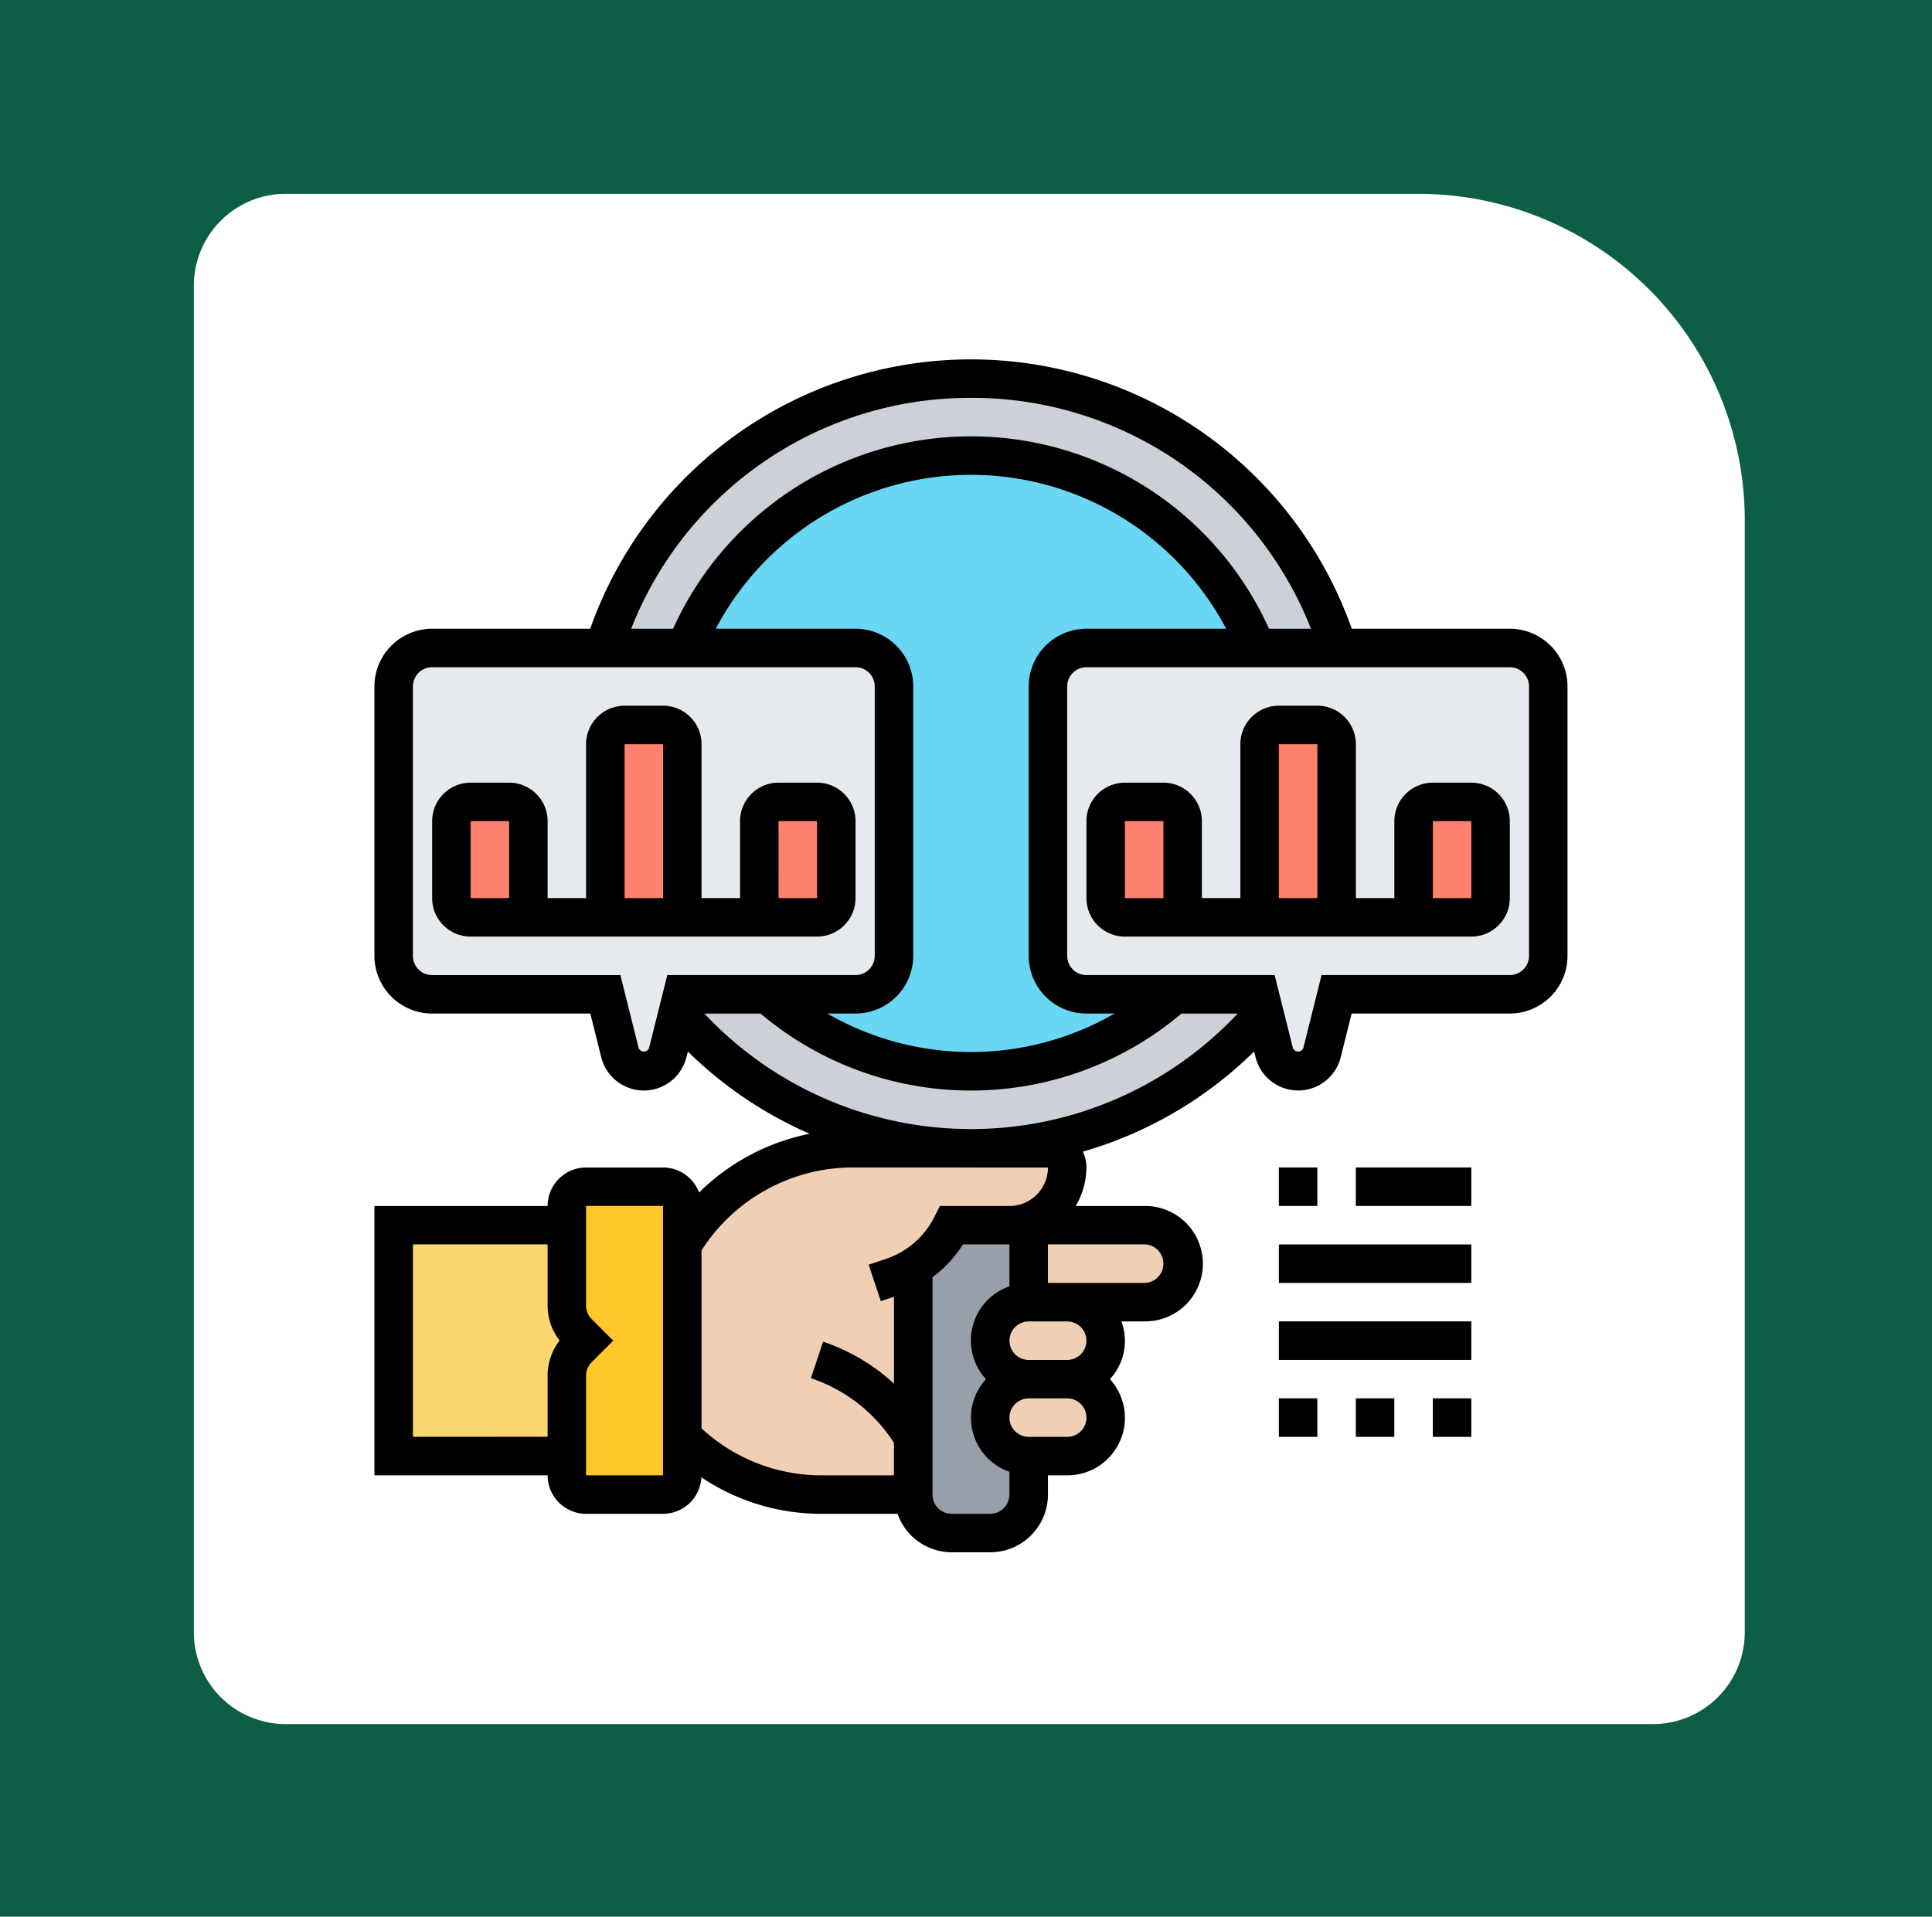<svg xmlns="http://www.w3.org/2000/svg" width="129" height="128" viewBox="0 0 129 128">
  <g id="Grupo_1075144" data-name="Grupo 1075144" transform="translate(-361 -22561.555)">
    <g id="Grupo_108927" data-name="Grupo 108927" transform="translate(-29 18094.555)">
      <path id="Rectángulo_36179" data-name="Rectángulo 36179" d="M0,0H129V128H0Z" transform="translate(390 4467)" fill="#0c5e46"/>
      <path id="Rectángulo_36181" data-name="Rectángulo 36181" d="M6.132,0H81.754a21.8,21.8,0,0,1,21.8,21.8v74.26a6.132,6.132,0,0,1-6.132,6.132H6.132A6.132,6.132,0,0,1,0,96.061V6.132A6.132,6.132,0,0,1,6.132,0Z" transform="translate(402.944 4479.944)" fill="#fff"/>
    </g>
    <g id="benchmarking" transform="translate(386 22585.555)">
      <g id="Grupo_1073458" data-name="Grupo 1073458" transform="translate(1.285 1.285)">
        <g id="Grupo_1073441" data-name="Grupo 1073441" transform="translate(12.849)">
          <circle id="Elipse_5948" data-name="Elipse 5948" cx="26" cy="26" r="26" transform="translate(-0.134 -0.285)" fill="#ccd1d9"/>
        </g>
        <g id="Grupo_1073442" data-name="Grupo 1073442" transform="translate(17.988 5.14)">
          <ellipse id="Elipse_5949" data-name="Elipse 5949" cx="20.5" cy="21" rx="20.5" ry="21" transform="translate(-0.273 -0.424)" fill="#69d6f4"/>
        </g>
        <g id="Grupo_1073443" data-name="Grupo 1073443" transform="translate(0 56.535)">
          <path id="Trazado_610783" data-name="Trazado 610783" d="M13.849,52.709l-.527.527a2.578,2.578,0,0,0-.758,1.825v5.358H1V45H12.564v5.358a2.578,2.578,0,0,0,.758,1.825Z" transform="translate(-1 -45)" fill="#fcd770"/>
        </g>
        <g id="Grupo_1073444" data-name="Grupo 1073444" transform="translate(11.564 53.965)">
          <path id="Trazado_610784" data-name="Trazado 610784" d="M17.709,59.7v2.57a1.289,1.289,0,0,1-1.285,1.285h-5.14A1.289,1.289,0,0,1,10,62.273V55.63a2.578,2.578,0,0,1,.758-1.825l.527-.527-.527-.527A2.578,2.578,0,0,1,10,50.928V44.285A1.289,1.289,0,0,1,11.285,43h5.14a1.289,1.289,0,0,1,1.285,1.285V59.7Z" transform="translate(-10 -43)" fill="#ffc729"/>
        </g>
        <g id="Grupo_1073445" data-name="Grupo 1073445" transform="translate(34.692 56.304)">
          <path id="Trazado_610785" data-name="Trazado 610785" d="M35.709,45.051v5.14a2.588,2.588,0,0,0-2.57,2.57,2.577,2.577,0,0,0,2.57,2.57,2.588,2.588,0,0,0-2.57,2.57,2.577,2.577,0,0,0,2.57,2.57v2.57a2.577,2.577,0,0,1-2.57,2.57H30.57A2.577,2.577,0,0,1,28,63.04V47.852a6.848,6.848,0,0,0,2.57-2.8h3.855a3.562,3.562,0,0,0,1.285-.231v.231Z" transform="translate(-28 -44.82)" fill="#969faa"/>
        </g>
        <g id="Grupo_1073446" data-name="Grupo 1073446" transform="translate(39.832 66.814)">
          <path id="Trazado_610786" data-name="Trazado 610786" d="M37.14,53a2.577,2.577,0,0,1,2.57,2.57,2.588,2.588,0,0,1-2.57,2.57H34.57A2.577,2.577,0,0,1,32,55.57,2.588,2.588,0,0,1,34.57,53Z" transform="translate(-32 -53)" fill="#f0d0b4"/>
        </g>
        <g id="Grupo_1073447" data-name="Grupo 1073447" transform="translate(39.832 61.675)">
          <path id="Trazado_610787" data-name="Trazado 610787" d="M37.14,49a2.577,2.577,0,0,1,2.57,2.57,2.588,2.588,0,0,1-2.57,2.57H34.57A2.577,2.577,0,0,1,32,51.57,2.588,2.588,0,0,1,34.57,49Z" transform="translate(-32 -49)" fill="#f0d0b4"/>
        </g>
        <g id="Grupo_1073448" data-name="Grupo 1073448" transform="translate(42.401 56.535)">
          <path id="Trazado_610788" data-name="Trazado 610788" d="M43.521,45.758a2.512,2.512,0,0,1,.758,1.812,2.577,2.577,0,0,1-2.57,2.57H34V45h7.709A2.512,2.512,0,0,1,43.521,45.758Z" transform="translate(-34 -45)" fill="#f0d0b4"/>
        </g>
        <g id="Grupo_1073449" data-name="Grupo 1073449" transform="translate(19.273 51.396)">
          <path id="Trazado_610789" data-name="Trazado 610789" d="M31.419,64.128H25.3A13.17,13.17,0,0,1,16,60.273V47.424A13.23,13.23,0,0,1,27.346,41H40.413A1.289,1.289,0,0,1,41.7,42.285a3.845,3.845,0,0,1-1.131,2.724,3.646,3.646,0,0,1-1.439.9,3.562,3.562,0,0,1-1.285.231H33.988a6.848,6.848,0,0,1-2.57,2.8V64.128Z" transform="translate(-16 -41)" fill="#f0d0b4"/>
        </g>
        <g id="Grupo_1073450" data-name="Grupo 1073450" transform="translate(43.686 17.988)">
          <path id="Trazado_610790" data-name="Trazado 610790" d="M35,35.558V17.57A2.577,2.577,0,0,1,37.57,15H65.837a2.577,2.577,0,0,1,2.57,2.57V35.558a2.577,2.577,0,0,1-2.57,2.57H54.273L53.3,42.021a1.642,1.642,0,0,1-3.187,0l-.668-2.673-.308-1.221H37.57A2.577,2.577,0,0,1,35,35.558Z" transform="translate(-35 -15)" fill="#e6e9ed"/>
        </g>
        <g id="Grupo_1073451" data-name="Grupo 1073451" transform="translate(0 17.988)">
          <path id="Trazado_610791" data-name="Trazado 610791" d="M20.492,15H31.837a2.577,2.577,0,0,1,2.57,2.57V35.558a2.577,2.577,0,0,1-2.57,2.57H20.273l-.308,1.221L19.3,42.021a1.642,1.642,0,0,1-3.187,0l-.977-3.893H3.57A2.577,2.577,0,0,1,1,35.558V17.57A2.577,2.577,0,0,1,3.57,15H20.479Z" transform="translate(-1 -15)" fill="#e6e9ed"/>
        </g>
        <g id="Grupo_1073452" data-name="Grupo 1073452" transform="translate(68.099 28.268)">
          <path id="Trazado_610792" data-name="Trazado 610792" d="M59.14,24.285v5.14a1.289,1.289,0,0,1-1.285,1.285H54V24.285A1.289,1.289,0,0,1,55.285,23h2.57A1.289,1.289,0,0,1,59.14,24.285Z" transform="translate(-54 -23)" fill="#ff826e"/>
        </g>
        <g id="Grupo_1073453" data-name="Grupo 1073453" transform="translate(57.82 23.128)">
          <path id="Trazado_610793" data-name="Trazado 610793" d="M51.14,20.285V31.849H46V20.285A1.289,1.289,0,0,1,47.285,19h2.57A1.289,1.289,0,0,1,51.14,20.285Z" transform="translate(-46 -19)" fill="#ff826e"/>
        </g>
        <g id="Grupo_1073454" data-name="Grupo 1073454" transform="translate(47.541 28.268)">
          <path id="Trazado_610794" data-name="Trazado 610794" d="M43.14,24.285v6.424H39.285A1.289,1.289,0,0,1,38,29.424v-5.14A1.289,1.289,0,0,1,39.285,23h2.57A1.289,1.289,0,0,1,43.14,24.285Z" transform="translate(-38 -23)" fill="#ff826e"/>
        </g>
        <g id="Grupo_1073455" data-name="Grupo 1073455" transform="translate(24.413 28.268)">
          <path id="Trazado_610795" data-name="Trazado 610795" d="M25.14,24.285v5.14a1.289,1.289,0,0,1-1.285,1.285H20V24.285A1.289,1.289,0,0,1,21.285,23h2.57A1.289,1.289,0,0,1,25.14,24.285Z" transform="translate(-20 -23)" fill="#ff826e"/>
        </g>
        <g id="Grupo_1073456" data-name="Grupo 1073456" transform="translate(14.134 23.128)">
          <path id="Trazado_610796" data-name="Trazado 610796" d="M17.14,20.285V31.849H12V20.285A1.289,1.289,0,0,1,13.285,19h2.57A1.289,1.289,0,0,1,17.14,20.285Z" transform="translate(-12 -19)" fill="#ff826e"/>
        </g>
        <g id="Grupo_1073457" data-name="Grupo 1073457" transform="translate(3.855 28.268)">
          <path id="Trazado_610797" data-name="Trazado 610797" d="M9.14,24.285v6.424H5.285A1.289,1.289,0,0,1,4,29.424v-5.14A1.289,1.289,0,0,1,5.285,23h2.57A1.289,1.289,0,0,1,9.14,24.285Z" transform="translate(-4 -23)" fill="#ff826e"/>
        </g>
      </g>
      <g id="Grupo_1073459" data-name="Grupo 1073459" transform="translate(0)">
        <path id="Trazado_610798" data-name="Trazado 610798" d="M31.268,30.849v-5.14a2.572,2.572,0,0,0-2.57-2.57h-2.57a2.572,2.572,0,0,0-2.57,2.57v5.14h-2.57V20.57A2.572,2.572,0,0,0,18.419,18h-2.57a2.572,2.572,0,0,0-2.57,2.57V30.849h-2.57v-5.14a2.572,2.572,0,0,0-2.57-2.57H5.57A2.572,2.572,0,0,0,3,25.709v5.14a2.572,2.572,0,0,0,2.57,2.57H28.7A2.572,2.572,0,0,0,31.268,30.849Zm-23.128,0H5.57v-5.14H8.14ZM15.849,20.57h2.57V30.849h-2.57Zm10.279,5.14H28.7v5.14h-2.57Z" transform="translate(0.855 5.128)"/>
        <path id="Trazado_610799" data-name="Trazado 610799" d="M75.808,17.988H65.256a26.961,26.961,0,0,0-50.848,0H3.855A3.859,3.859,0,0,0,0,21.843V39.832a3.859,3.859,0,0,0,3.855,3.855H14.416l.73,2.921a2.93,2.93,0,0,0,5.684,0l.1-.384a26.977,26.977,0,0,0,8.127,5.49,14.624,14.624,0,0,0-7.382,3.924,2.567,2.567,0,0,0-2.4-1.672h-5.14a2.572,2.572,0,0,0-2.57,2.57H0V74.524H11.564a2.572,2.572,0,0,0,2.57,2.57h5.14a2.568,2.568,0,0,0,2.557-2.437,14.328,14.328,0,0,0,8.033,2.437h5.065a3.849,3.849,0,0,0,3.618,2.57h2.57a3.859,3.859,0,0,0,3.855-3.855V74.524h1.285A3.838,3.838,0,0,0,49.108,68.1a3.736,3.736,0,0,0,.766-3.855H51.4a3.855,3.855,0,1,0,0-7.709H46.826a5.087,5.087,0,0,0,.714-2.57,2.543,2.543,0,0,0-.235-1.059,26.931,26.931,0,0,0,11.43-6.684l.1.384a2.93,2.93,0,0,0,5.684,0l.73-2.921H75.808a3.859,3.859,0,0,0,3.855-3.855V21.843a3.859,3.859,0,0,0-3.855-3.855ZM2.57,71.954V59.1h8.994v4.074a3.826,3.826,0,0,0,.8,2.35,3.826,3.826,0,0,0-.8,2.35v4.074Zm16.7,2.57h-5.14V67.879a1.279,1.279,0,0,1,.376-.91l1.44-1.44-1.44-1.44a1.279,1.279,0,0,1-.376-.91V56.535h5.14ZM39.832,2.57a24.3,24.3,0,0,1,22.7,15.419h-2.8a21.826,21.826,0,0,0-39.789,0h-2.8A24.287,24.287,0,0,1,39.832,2.57Zm7.709,41.116h1.881a19.183,19.183,0,0,1-19.182,0h1.882a3.859,3.859,0,0,0,3.855-3.855V21.843a3.859,3.859,0,0,0-3.855-3.855H22.791a19.264,19.264,0,0,1,34.08,0H47.541a3.859,3.859,0,0,0-3.855,3.855V39.832A3.859,3.859,0,0,0,47.541,43.686Zm-29.9,2.3-1.218-4.867H3.855A1.286,1.286,0,0,1,2.57,39.832V21.843a1.286,1.286,0,0,1,1.285-1.285H32.122a1.286,1.286,0,0,1,1.285,1.285V39.832a1.286,1.286,0,0,1-1.285,1.285H19.556l-1.217,4.867A.375.375,0,0,1,17.639,45.984Zm23.477,31.11h-2.57a1.286,1.286,0,0,1-1.285-1.285V61.293A8.125,8.125,0,0,0,39.3,59.1h3.1v2.806A3.819,3.819,0,0,0,40.834,68.1,3.819,3.819,0,0,0,42.4,74.287v1.521A1.286,1.286,0,0,1,41.116,77.093Zm5.14-5.14h-2.57a1.285,1.285,0,0,1,0-2.57h2.57a1.285,1.285,0,0,1,0,2.57Zm1.285-6.424a1.286,1.286,0,0,1-1.285,1.285h-2.57a1.285,1.285,0,0,1,0-2.57h2.57A1.286,1.286,0,0,1,47.541,65.529Zm5.14-5.14A1.286,1.286,0,0,1,51.4,61.675H44.971V59.1H51.4A1.286,1.286,0,0,1,52.68,60.39Zm-7.709-6.424a2.572,2.572,0,0,1-2.57,2.57H37.753l-.355.711A5.617,5.617,0,0,1,34.13,60.08L33,60.457l.813,2.437.878-.293V68.4a13.155,13.155,0,0,0-4.734-2.8l-.813,2.437a10.609,10.609,0,0,1,5.445,4.16l.1.15v2.179H29.863a11.782,11.782,0,0,1-8.02-3.136V59.5a12,12,0,0,1,10.062-5.537Zm-5.14-2.57a24.379,24.379,0,0,1-17.8-7.709h3.751a21.773,21.773,0,0,0,28.1,0h3.751A24.386,24.386,0,0,1,39.832,51.4ZM77.093,39.832a1.286,1.286,0,0,1-1.285,1.285H63.242l-1.217,4.867a.375.375,0,0,1-.7,0l-1.218-4.867H47.541a1.286,1.286,0,0,1-1.285-1.285V21.843a1.286,1.286,0,0,1,1.285-1.285H75.808a1.286,1.286,0,0,1,1.285,1.285Z" transform="translate(0)"/>
        <path id="Trazado_610800" data-name="Trazado 610800" d="M62.7,23.14h-2.57a2.572,2.572,0,0,0-2.57,2.57v5.14h-2.57V20.57A2.572,2.572,0,0,0,52.419,18h-2.57a2.572,2.572,0,0,0-2.57,2.57V30.849h-2.57v-5.14a2.572,2.572,0,0,0-2.57-2.57H39.57A2.572,2.572,0,0,0,37,25.709v5.14a2.572,2.572,0,0,0,2.57,2.57H62.7a2.572,2.572,0,0,0,2.57-2.57v-5.14A2.572,2.572,0,0,0,62.7,23.14ZM42.14,30.849H39.57v-5.14h2.57ZM49.849,20.57h2.57V30.849h-2.57ZM62.7,30.849h-2.57v-5.14H62.7Z" transform="translate(10.541 5.128)"/>
        <path id="Trazado_610801" data-name="Trazado 610801" d="M47,42h2.57v2.57H47Z" transform="translate(13.39 11.965)"/>
        <path id="Trazado_610802" data-name="Trazado 610802" d="M51,42h7.709v2.57H51Z" transform="translate(14.529 11.965)"/>
        <path id="Trazado_610803" data-name="Trazado 610803" d="M47,46H59.849v2.57H47Z" transform="translate(13.39 13.105)"/>
        <path id="Trazado_610804" data-name="Trazado 610804" d="M47,50H59.849v2.57H47Z" transform="translate(13.39 14.244)"/>
        <path id="Trazado_610805" data-name="Trazado 610805" d="M47,54h2.57v2.57H47Z" transform="translate(13.39 15.384)"/>
        <path id="Trazado_610806" data-name="Trazado 610806" d="M51,54h2.57v2.57H51Z" transform="translate(14.529 15.384)"/>
        <path id="Trazado_610807" data-name="Trazado 610807" d="M55,54h2.57v2.57H55Z" transform="translate(15.669 15.384)"/>
      </g>
    </g>
  </g>
</svg>
